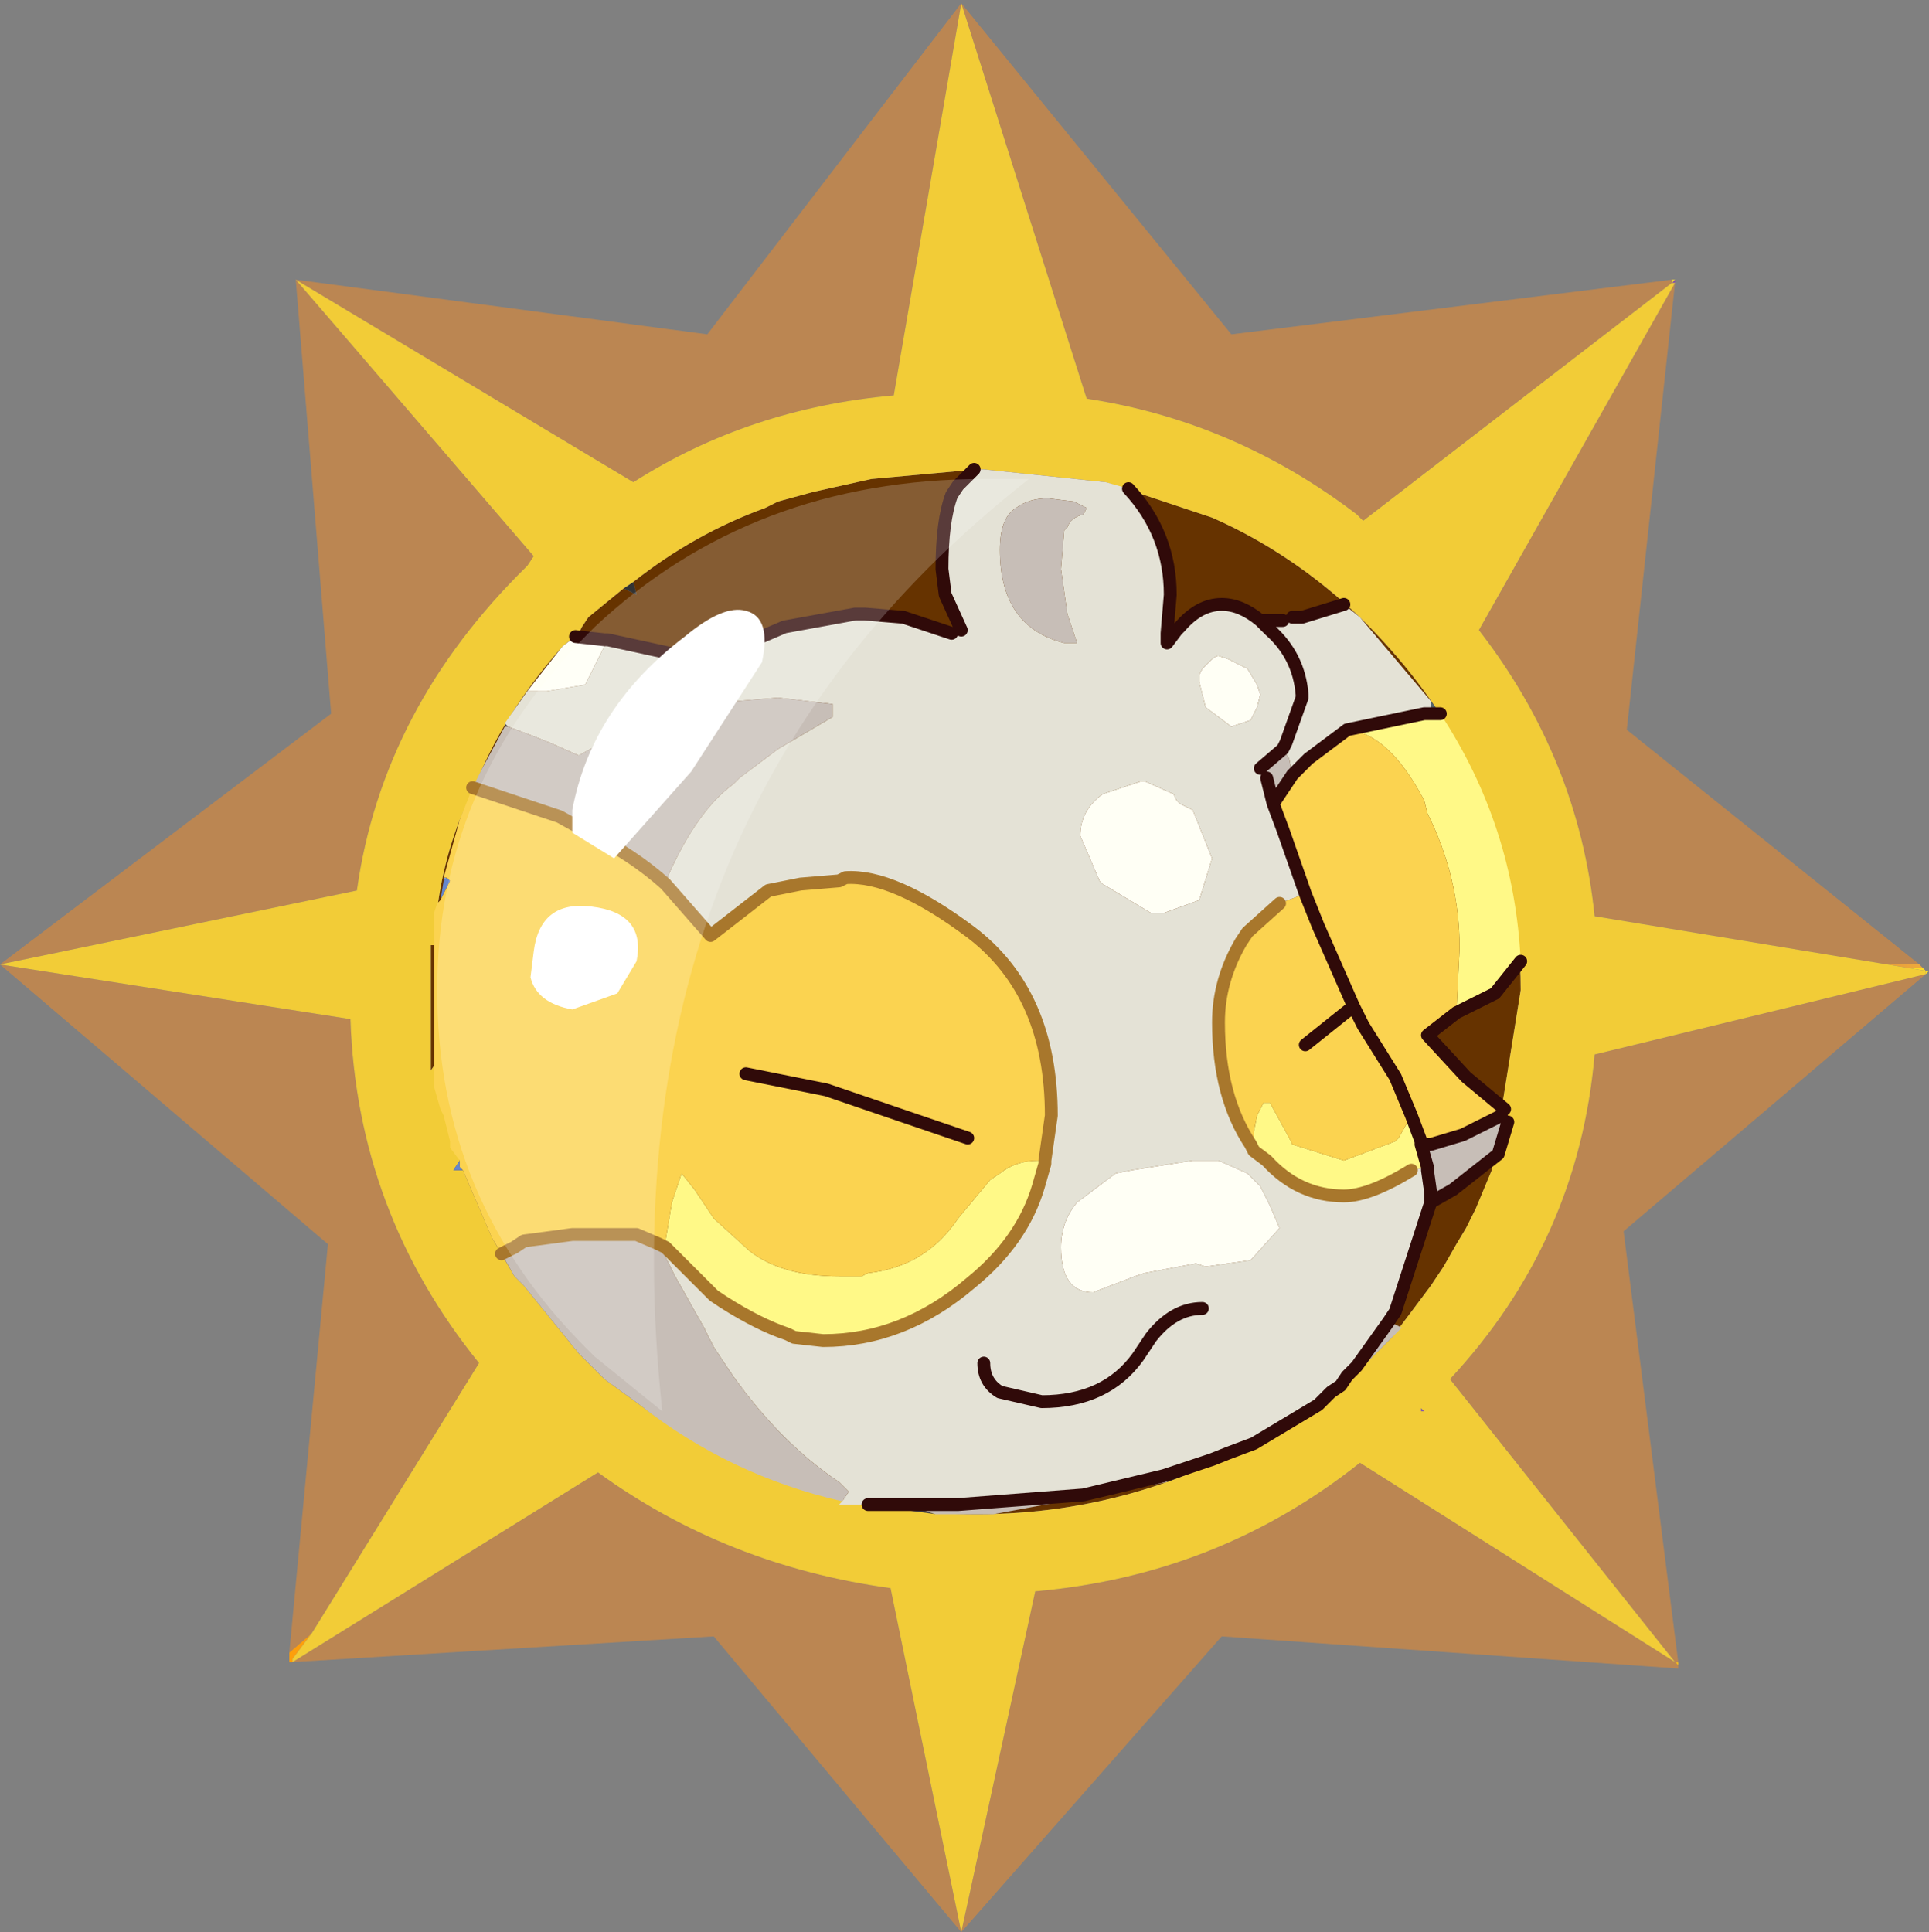 <?xml version="1.0" encoding="UTF-8" standalone="no"?>
<svg xmlns:ffdec="https://www.free-decompiler.com/flash" xmlns:xlink="http://www.w3.org/1999/xlink" ffdec:objectType="frame" height="30.05px" width="30.0px" xmlns="http://www.w3.org/2000/svg">
  <rect width="100%" height="100%" fill="#808080" stroke="none"/>
  <g transform="matrix(1.0, 0.0, 0.0, 1.0, 0.0, 0.0)">
    <use ffdec:characterId="1" height="30.0" transform="matrix(1.0, 0.0, 0.0, 1.0, 0.0, 0.0)" width="30.0" xlink:href="#shape0"/>
    <use ffdec:characterId="3" height="30.0" transform="matrix(1.0, 0.0, 0.0, 1.0, 0.0, 0.05)" width="30.0" xlink:href="#sprite0"/>
  </g>
  <defs>
    <g id="shape0" transform="matrix(1.0, 0.0, 0.0, 1.0, 0.0, 0.0)">
      <path d="M0.0 0.0 L30.0 0.0 30.0 30.0 0.0 30.0 0.0 0.0" fill="#33cc66" fill-opacity="0.0" fill-rule="evenodd" stroke="none"/>
    </g>
    <g id="sprite0" transform="matrix(1.0, 0.0, 0.0, 1.0, 0.0, 0.0)">
      <use ffdec:characterId="2" height="30.0" transform="matrix(1.0, 0.0, 0.0, 1.0, 0.0, 0.0)" width="30.0" xlink:href="#shape1"/>
    </g>
    <g id="shape1" transform="matrix(1.0, 0.0, 0.0, 1.0, 0.0, 0.0)">
      <path d="M26.05 4.35 L26.0 4.35 26.05 4.3 26.05 4.35" fill="url(#gradient0)" fill-rule="evenodd" stroke="none"/>
      <path d="M26.05 4.3 L26.0 4.35 26.0 4.3 26.05 4.3" fill="url(#gradient1)" fill-rule="evenodd" stroke="none"/>
      <path d="M29.35 14.95 L29.85 14.95 29.9 15.0 29.65 15.0 29.35 14.95" fill="url(#gradient2)" fill-rule="evenodd" stroke="none"/>
      <path d="M29.95 15.1 L29.95 15.05 29.65 15.0 29.9 15.0 29.95 15.05 30.0 15.05 29.95 15.1 M26.1 25.8 L26.1 25.85 26.05 25.8 26.1 25.8" fill="url(#gradient3)" fill-rule="evenodd" stroke="none"/>
      <path d="M22.1 21.9 L22.1 21.85 22.15 21.9 22.1 21.9" fill="url(#gradient4)" fill-rule="evenodd" stroke="none"/>
      <path d="M4.55 25.8 L4.5 25.8 4.5 25.65 4.85 25.35 4.55 25.75 4.55 25.8" fill="url(#gradient5)" fill-rule="evenodd" stroke="none"/>
      <path d="M9.85 9.0 Q10.8 8.25 11.9 7.85 L12.1 7.75 12.65 7.6 13.55 7.4 15.2 7.25 15.3 7.25 17.2 7.45 18.85 8.0 Q20.1 8.55 21.15 9.55 23.65 12.0 23.65 15.35 L23.2 18.15 22.95 18.75 22.8 19.05 22.65 19.3 22.45 19.65 22.25 19.95 21.65 20.75 21.55 20.85 21.2 21.2 20.95 21.4 20.1 22.05 Q17.8 23.5 15.2 23.5 12.2 23.5 9.95 21.8 L9.4 21.4 9.15 21.15 9.0 21.0 8.15 19.95 8.0 19.8 7.65 19.2 7.2 18.15 7.05 18.15 7.15 18.0 7.1 17.8 7.0 17.6 6.9 17.15 6.85 16.85 6.8 16.55 6.8 16.45 6.7 16.6 6.7 15.55 6.7 15.35 6.7 14.65 6.75 14.65 Q6.8 13.6 7.15 12.7 L7.5 11.9 Q7.95 10.9 8.75 10.0 L9.0 9.8 9.05 9.7 9.15 9.55 9.7 9.1 9.9 9.2 9.85 9.0" fill="#663300" fill-rule="evenodd" stroke="none"/>
      <path d="M9.85 9.0 L9.9 9.2 9.7 9.1 9.85 9.0" fill="#333333" fill-rule="evenodd" stroke="none"/>
      <path d="M26.0 4.3 L26.0 4.35 21.2 8.05 21.1 7.95 Q19.2 6.5 16.9 6.15 L14.95 0.0 19.15 5.15 26.0 4.3 M29.35 14.95 L24.8 14.2 Q24.55 11.75 23.0 9.75 L26.05 4.35 25.3 11.3 29.85 14.95 29.35 14.95 M29.95 15.1 L25.25 19.1 26.1 25.8 26.05 25.8 26.1 25.85 26.1 25.9 19.0 25.4 14.95 30.0 11.1 25.4 4.55 25.8 9.3 22.85 Q11.3 24.3 13.85 24.65 L14.95 30.0 16.1 24.7 Q18.95 24.45 21.15 22.7 L26.05 25.8 22.55 21.4 Q24.55 19.25 24.8 16.35 L29.95 15.1 M4.5 25.65 L5.1 19.3 0.0 14.95 5.15 11.05 4.6 4.3 11.0 5.15 14.95 0.0 13.9 6.1 Q11.65 6.3 9.85 7.45 L4.6 4.3 8.3 8.6 8.2 8.75 Q5.95 10.95 5.55 13.8 L0.0 14.95 5.45 15.8 Q5.55 18.8 7.45 21.15 L4.85 25.35 4.5 25.65" fill="#bb8652" fill-rule="evenodd" stroke="none"/>
      <path d="M26.0 4.35 L26.05 4.35 23.0 9.75 Q24.55 11.75 24.8 14.2 L29.35 14.95 29.65 15.0 29.95 15.05 29.95 15.1 24.8 16.35 Q24.55 19.25 22.55 21.4 L26.05 25.8 21.15 22.7 Q18.95 24.45 16.1 24.7 L14.95 30.0 13.85 24.65 Q11.3 24.3 9.3 22.85 L4.55 25.8 4.55 25.75 4.85 25.35 7.45 21.15 Q5.55 18.8 5.45 15.8 L0.0 14.95 5.55 13.8 Q5.95 10.95 8.2 8.75 L8.3 8.6 4.6 4.3 9.85 7.45 Q11.65 6.3 13.9 6.1 L14.95 0.0 16.9 6.15 Q19.2 6.5 21.1 7.95 L21.2 8.05 26.0 4.35 M9.7 9.1 L9.15 9.55 9.05 9.7 9.0 9.8 8.75 10.0 Q7.95 10.9 7.5 11.9 L7.15 12.7 Q6.8 13.6 6.75 14.65 L6.7 14.65 6.7 15.35 6.7 15.55 6.7 16.6 6.8 16.45 6.8 16.55 6.85 16.85 6.9 17.15 7.0 17.6 7.1 17.8 7.15 18.0 7.05 18.15 7.2 18.15 7.65 19.2 8.0 19.8 8.15 19.95 9.0 21.0 9.15 21.15 9.4 21.4 9.95 21.8 Q12.2 23.5 15.2 23.5 17.8 23.5 20.1 22.05 L20.95 21.4 21.2 21.2 21.55 20.85 21.65 20.75 22.25 19.95 22.45 19.65 22.65 19.3 22.8 19.05 22.95 18.75 23.2 18.15 23.65 15.35 Q23.65 12.0 21.15 9.55 20.1 8.55 18.85 8.0 L17.2 7.45 15.3 7.25 15.2 7.25 13.55 7.4 12.65 7.6 12.1 7.75 11.9 7.85 Q10.8 8.25 9.85 9.0 L9.7 9.1 M22.1 21.9 L22.15 21.9 22.1 21.85 22.1 21.9" fill="#f2cc37" fill-rule="evenodd" stroke="none"/>
      <path d="M22.25 11.05 L22.25 10.85 22.4 11.05 22.25 11.05" fill="#54656d" fill-rule="evenodd" stroke="none"/>
      <path d="M18.3 9.75 L18.15 9.95 18.15 9.8 18.3 9.75 M9.45 9.9 L9.4 10.0 9.4 9.9 9.45 9.9 M7.85 11.2 L7.9 11.25 7.85 11.25 7.85 11.2 M10.35 19.35 L10.3 19.4 10.25 19.3 10.35 19.35 M13.5 23.35 L13.55 23.35 14.1 23.35 14.55 23.5 13.5 23.35 M19.1 22.55 L19.5 22.4 19.1 22.6 19.1 22.55" fill="#41434f" fill-rule="evenodd" stroke="none"/>
      <path d="M19.5 17.85 L19.45 17.75 19.5 17.8 19.5 17.85 M6.9 13.6 L6.95 13.6 6.9 13.65 6.9 13.6" fill="#7da2e8" fill-rule="evenodd" stroke="none"/>
      <path d="M6.95 13.6 L7.0 13.65 6.85 13.95 6.9 13.65 6.95 13.6 M7.15 18.0 L7.15 18.1 7.2 18.15 7.05 18.15 7.15 18.0" fill="#6687cc" fill-rule="evenodd" stroke="none"/>
      <path d="M18.1 22.9 L18.85 22.65 19.1 22.55 19.1 22.6 18.9 22.7 18.15 23.0 18.1 22.9 M20.85 21.5 L20.95 21.35 21.1 21.2 21.15 21.25 20.95 21.4 20.85 21.5" fill="#312a31" fill-rule="evenodd" stroke="none"/>
      <path d="M9.4 10.0 L9.1 10.6 8.5 10.7 8.2 10.7 8.75 10.0 8.95 9.85 9.4 9.9 9.4 10.0 M19.55 10.6 L19.6 10.75 19.55 10.95 19.45 11.15 19.15 11.25 18.75 10.95 18.65 10.55 18.65 10.45 18.7 10.35 18.8 10.25 Q18.9 10.15 18.95 10.15 L19.1 10.2 19.4 10.35 19.55 10.6 M18.25 12.3 L18.3 12.4 18.35 12.45 18.55 12.55 18.85 13.3 18.65 13.95 18.1 14.15 18.0 14.15 17.9 14.15 17.15 13.7 17.1 13.65 16.8 12.95 Q16.8 12.55 17.15 12.3 L17.75 12.1 17.8 12.1 18.25 12.3 M17.6 18.15 L18.55 18.0 18.65 18.0 18.9 18.0 18.95 18.0 19.4 18.2 19.6 18.4 19.75 18.7 19.9 19.05 19.45 19.55 18.75 19.65 18.6 19.6 17.8 19.75 17.65 19.8 17.0 20.05 Q16.5 20.05 16.5 19.35 16.5 18.95 16.75 18.65 L17.35 18.2 17.6 18.15" fill="#fffff5" fill-rule="evenodd" stroke="none"/>
      <path d="M19.95 11.6 L20.0 11.5 20.25 10.8 20.25 10.75 Q20.2 10.15 19.75 9.75 L19.6 9.6 19.75 9.75 Q20.2 10.15 20.25 10.75 L20.25 10.8 20.0 11.5 19.95 11.6 19.6 11.9 19.7 12.05 19.8 12.45 19.95 12.85 20.3 13.85 19.9 14.0 19.4 14.45 19.3 14.6 Q18.95 15.2 18.95 15.85 18.95 17.0 19.45 17.75 L19.5 17.85 19.7 18.0 Q20.2 18.55 20.9 18.55 21.3 18.55 21.95 18.15 L22.2 18.1 22.2 18.15 22.25 18.5 22.25 18.65 21.7 20.35 21.6 20.5 21.1 21.2 20.95 21.35 20.85 21.5 20.7 21.6 20.5 21.8 19.5 22.4 19.1 22.55 18.85 22.65 18.1 22.9 16.85 23.2 14.9 23.35 14.1 23.35 13.55 23.35 13.5 23.35 13.05 23.35 13.1 23.3 13.2 23.15 13.05 23.0 Q12.15 22.4 11.4 21.35 L11.1 20.9 10.95 20.6 10.5 19.8 10.3 19.4 10.35 19.35 11.1 20.1 11.25 20.2 Q11.8 20.55 12.25 20.7 L12.35 20.75 12.8 20.8 Q14.05 20.8 15.1 19.9 15.9 19.25 16.15 18.4 L16.25 18.05 16.25 18.0 16.35 17.3 Q16.35 15.4 15.1 14.45 13.9 13.55 13.15 13.6 L13.05 13.65 12.45 13.7 11.95 13.8 11.05 14.5 10.35 13.7 10.4 13.55 Q10.85 12.55 11.4 12.15 L11.5 12.05 12.1 11.6 12.95 11.1 12.95 10.9 12.1 10.8 10.9 10.9 10.2 11.05 9.9 11.2 9.0 11.7 8.55 11.5 8.3 11.4 7.9 11.25 7.85 11.2 8.2 10.7 8.5 10.7 9.1 10.6 9.4 10.0 9.45 9.9 10.6 10.15 10.75 10.15 11.85 9.85 12.2 9.7 13.3 9.5 13.45 9.5 14.05 9.55 14.8 9.8 14.95 9.75 14.7 9.2 14.65 8.8 Q14.65 8.05 14.8 7.65 L14.9 7.5 15.15 7.25 15.2 7.25 15.3 7.25 17.2 7.45 17.55 7.55 Q18.2 8.25 18.2 9.2 L18.15 9.8 18.15 9.95 18.3 9.75 18.35 9.7 Q18.65 9.35 19.0 9.35 19.3 9.35 19.6 9.6 L19.95 9.6 20.1 9.55 20.25 9.55 20.9 9.35 21.15 9.55 22.25 10.85 22.25 11.05 22.15 11.05 20.95 11.3 20.35 11.75 20.1 12.0 20.05 11.75 19.95 11.6 M15.8 7.85 Q15.55 8.0 15.55 8.5 15.55 9.7 16.55 9.95 L16.75 9.95 16.6 9.5 16.5 8.8 16.55 8.2 16.6 8.15 Q16.65 8.0 16.85 7.95 L16.9 7.85 16.7 7.75 16.3 7.7 Q16.0 7.7 15.8 7.85 M19.55 10.6 L19.4 10.35 19.1 10.2 18.95 10.15 Q18.9 10.15 18.8 10.25 L18.7 10.35 18.65 10.45 18.65 10.55 18.75 10.95 19.15 11.25 19.45 11.15 19.55 10.95 19.6 10.75 19.55 10.6 M18.25 12.3 L17.8 12.1 17.75 12.1 17.15 12.3 Q16.8 12.55 16.8 12.95 L17.1 13.65 17.15 13.7 17.9 14.15 18.0 14.15 18.1 14.15 18.65 13.95 18.85 13.3 18.55 12.55 18.35 12.45 18.3 12.4 18.25 12.3 M17.6 18.15 L17.35 18.2 16.75 18.65 Q16.5 18.95 16.5 19.35 16.5 20.05 17.0 20.05 L17.65 19.8 17.8 19.75 18.6 19.6 18.75 19.65 19.45 19.55 19.9 19.05 19.75 18.7 19.6 18.4 19.4 18.2 18.95 18.0 18.9 18.0 18.65 18.0 18.55 18.0 17.6 18.15 M15.3 21.15 Q15.3 21.45 15.55 21.6 L16.2 21.75 Q17.2 21.75 17.7 21.05 L17.9 20.75 Q18.25 20.3 18.7 20.3 18.25 20.3 17.9 20.75 L17.7 21.05 Q17.2 21.75 16.2 21.75 L15.55 21.6 Q15.3 21.45 15.3 21.15" fill="#e4e2d6" fill-rule="evenodd" stroke="none"/>
      <path d="M20.95 11.3 L22.15 11.05 22.25 11.05 22.4 11.05 Q23.55 12.8 23.65 14.9 L23.25 15.4 22.65 15.7 22.7 14.7 Q22.7 13.6 22.2 12.6 L22.15 12.4 Q21.6 11.35 20.95 11.3 M16.25 18.05 L16.15 18.4 Q15.9 19.25 15.1 19.9 14.05 20.8 12.8 20.8 L12.35 20.75 12.25 20.7 Q11.8 20.55 11.25 20.2 L11.1 20.1 10.35 19.35 10.35 19.25 10.45 18.65 10.5 18.5 10.6 18.2 10.8 18.45 11.1 18.9 11.65 19.4 Q12.15 19.8 13.05 19.8 L13.4 19.8 13.5 19.75 Q14.4 19.65 14.9 18.9 L15.4 18.3 15.55 18.2 Q15.8 18.0 16.15 18.0 L16.25 18.05 M22.2 18.1 L21.95 18.15 Q21.3 18.55 20.9 18.55 20.2 18.55 19.7 18.0 L19.5 17.85 19.5 17.8 19.5 17.55 19.55 17.3 19.65 17.1 19.75 17.1 20.05 17.65 20.1 17.75 20.9 18.0 21.7 17.7 21.75 17.65 21.95 17.3 22.1 17.7 22.1 17.75 22.2 18.1" fill="#fff987" fill-rule="evenodd" stroke="none"/>
      <path d="M20.1 12.0 L20.35 11.75 20.95 11.3 Q21.6 11.35 22.15 12.4 L22.2 12.6 Q22.7 13.6 22.7 14.7 L22.65 15.7 22.2 16.05 22.8 16.7 23.4 17.2 23.35 17.3 22.75 17.6 22.25 17.75 22.1 17.75 22.1 17.7 21.95 17.3 21.7 16.7 21.2 15.9 21.05 15.6 20.5 14.35 20.3 13.85 20.5 14.35 21.05 15.6 21.2 15.9 21.7 16.7 21.95 17.3 21.75 17.65 21.7 17.7 20.9 18.0 20.1 17.75 20.05 17.65 19.75 17.1 19.65 17.1 19.55 17.3 19.5 17.55 19.5 17.8 19.45 17.75 Q18.95 17.0 18.95 15.85 18.95 15.2 19.3 14.6 L19.4 14.45 19.9 14.0 20.3 13.85 19.95 12.85 19.8 12.45 20.1 12.0 M10.35 13.7 L11.05 14.5 11.95 13.8 12.45 13.7 13.05 13.65 13.15 13.6 Q13.9 13.55 15.1 14.45 16.35 15.4 16.35 17.3 L16.25 18.0 16.25 18.05 16.15 18.0 Q15.8 18.0 15.55 18.2 L15.4 18.3 14.9 18.9 Q14.4 19.65 13.5 19.75 L13.4 19.8 13.05 19.8 Q12.15 19.8 11.65 19.4 L11.1 18.9 10.8 18.45 10.6 18.2 10.5 18.5 10.45 18.65 10.35 19.25 10.35 19.35 10.25 19.3 9.9 19.15 9.35 19.15 8.9 19.15 8.15 19.25 8.0 19.35 7.8 19.45 7.65 19.2 7.2 18.15 7.15 18.1 7.15 18.0 7.0 17.8 7.0 17.7 6.9 17.3 6.85 17.2 6.75 16.85 6.75 14.15 6.8 14.0 6.85 13.95 7.0 13.65 6.95 13.6 6.9 13.6 7.15 12.7 7.35 12.2 8.7 12.65 9.15 12.9 Q9.85 13.25 10.35 13.7 M20.3 16.2 L21.05 15.6 20.3 16.2 M11.6 16.65 L12.85 16.9 15.05 17.65 12.85 16.9 11.6 16.65" fill="#fbd350" fill-rule="evenodd" stroke="none"/>
      <path d="M19.95 11.6 L20.05 11.75 20.1 12.0 19.8 12.45 19.7 12.05 19.6 11.9 19.95 11.6 M7.9 11.25 L8.3 11.4 8.55 11.5 9.0 11.7 9.9 11.2 10.2 11.05 10.9 10.9 12.1 10.8 12.95 10.9 12.95 11.1 12.1 11.6 11.5 12.05 11.4 12.15 Q10.85 12.55 10.4 13.55 L10.35 13.7 Q9.85 13.25 9.15 12.9 L8.7 12.65 7.35 12.2 7.5 11.9 7.85 11.25 7.9 11.25 M10.3 19.4 L10.5 19.8 10.95 20.6 11.1 20.9 11.4 21.35 Q12.15 22.4 13.05 23.0 L13.2 23.15 13.1 23.3 Q11.35 22.9 9.95 21.8 L9.4 21.4 9.15 21.15 9.0 21.0 8.15 19.95 8.0 19.8 7.8 19.45 8.0 19.35 8.15 19.25 8.9 19.15 9.35 19.15 9.9 19.15 10.25 19.3 10.3 19.4 M14.1 23.35 L14.9 23.35 16.85 23.2 18.1 22.9 18.15 23.0 15.45 23.5 14.6 23.5 14.55 23.5 14.1 23.35 M21.1 21.2 L21.6 20.5 21.8 20.6 21.65 20.75 21.55 20.85 21.2 21.2 21.15 21.25 21.1 21.2 M22.25 18.65 L22.25 18.5 22.2 18.15 22.2 18.1 22.1 17.75 22.25 17.75 22.75 17.6 23.35 17.3 23.45 17.4 23.3 17.9 22.6 18.45 22.25 18.65 M15.8 7.85 Q16.0 7.7 16.3 7.7 L16.7 7.75 16.9 7.85 16.85 7.95 Q16.65 8.0 16.6 8.15 L16.55 8.2 16.5 8.8 16.6 9.5 16.75 9.95 16.55 9.95 Q15.55 9.7 15.55 8.5 15.55 8.0 15.8 7.85" fill="#c7beb7" fill-rule="evenodd" stroke="none"/>
      <path d="M19.6 9.6 L19.75 9.75 Q20.2 10.15 20.25 10.75 L20.25 10.8 20.0 11.5 19.95 11.6 19.6 11.9 M20.1 12.0 L20.35 11.75 20.95 11.3 22.15 11.05 22.25 11.05 22.4 11.05 M20.9 9.35 L20.25 9.55 20.1 9.55 M19.95 9.6 L19.6 9.6 Q19.3 9.35 19.0 9.35 18.65 9.35 18.35 9.7 L18.3 9.75 18.15 9.95 18.15 9.8 18.2 9.2 Q18.2 8.25 17.55 7.55 M15.15 7.25 L14.9 7.5 14.8 7.65 Q14.65 8.05 14.65 8.8 L14.7 9.2 14.95 9.75 M14.8 9.8 L14.05 9.55 13.45 9.5 13.3 9.5 12.2 9.7 11.85 9.85 10.75 10.15 10.6 10.15 9.45 9.9 9.4 9.9 8.95 9.85 M13.5 23.35 L13.55 23.35 14.1 23.35 14.9 23.35 16.85 23.2 18.1 22.9 18.85 22.65 19.1 22.55 19.5 22.4 20.5 21.8 20.7 21.6 20.85 21.5 20.95 21.35 21.1 21.2 21.6 20.5 21.7 20.35 22.25 18.65 22.25 18.5 22.2 18.15 22.2 18.1 22.1 17.75 22.25 17.75 22.75 17.6 23.35 17.3 M20.3 13.85 L19.95 12.85 19.8 12.45 19.7 12.05 M22.65 15.7 L23.25 15.4 23.65 14.9 M20.3 13.85 L20.5 14.35 21.05 15.6 21.2 15.9 21.7 16.7 21.95 17.3 22.1 17.7 22.1 17.75 M23.4 17.2 L22.8 16.7 22.2 16.05 22.65 15.7 M21.05 15.6 L20.3 16.2 M22.25 18.65 L22.6 18.45 23.3 17.9 23.45 17.4 M18.3 9.75 L18.15 9.8 M15.05 17.65 L12.85 16.9 11.6 16.65 M18.7 20.3 Q18.25 20.3 17.9 20.75 L17.7 21.05 Q17.2 21.75 16.2 21.75 L15.55 21.6 Q15.3 21.45 15.3 21.15 M19.8 12.45 L20.1 12.0" fill="none" stroke="#300a09" stroke-linecap="round" stroke-linejoin="round" stroke-width="0.2"/>
      <path d="M10.35 13.7 L11.05 14.5 11.95 13.8 12.45 13.7 13.05 13.65 13.15 13.6 Q13.9 13.55 15.1 14.45 16.35 15.4 16.35 17.3 L16.25 18.0 16.25 18.05 16.15 18.4 Q15.9 19.25 15.1 19.9 14.05 20.8 12.8 20.8 L12.35 20.75 12.25 20.7 Q11.8 20.55 11.25 20.2 L11.1 20.1 10.35 19.35 10.25 19.3 9.9 19.15 9.35 19.15 8.9 19.15 8.15 19.25 8.0 19.35 7.8 19.45 M21.95 18.15 Q21.3 18.55 20.9 18.55 20.2 18.55 19.7 18.0 L19.5 17.85 19.45 17.75 Q18.95 17.0 18.95 15.85 18.95 15.2 19.3 14.6 L19.4 14.45 19.9 14.0 M7.35 12.2 L8.7 12.65 9.15 12.9 Q9.85 13.25 10.35 13.7" fill="none" stroke="#a8772c" stroke-linecap="round" stroke-linejoin="round" stroke-width="0.2"/>
      <path d="M16.0 7.4 Q9.3 12.65 10.3 21.9 L9.25 21.05 9.1 20.9 Q6.8 18.6 6.8 15.35 6.8 12.15 9.15 9.8 L9.25 9.7 Q11.7 7.4 15.3 7.4 L16.0 7.4" fill="#ffffff" fill-opacity="0.2" fill-rule="evenodd" stroke="none"/>
      <path d="M11.85 10.25 L10.75 11.95 9.55 13.3 8.9 12.9 8.9 12.55 Q9.2 10.95 10.65 9.85 11.25 9.35 11.6 9.45 12.0 9.55 11.85 10.25 M9.9 14.9 L9.6 15.4 8.9 15.65 Q8.35 15.55 8.25 15.15 L8.3 14.75 Q8.4 13.95 9.2 14.05 10.05 14.15 9.9 14.9" fill="#ffffff" fill-rule="evenodd" stroke="none"/>
    </g>
    <linearGradient gradientTransform="matrix(0.005, 0.0, 0.0, 0.006, 25.85, 9.55)" gradientUnits="userSpaceOnUse" id="gradient0" spreadMethod="pad" x1="-819.2" x2="819.2">
      <stop offset="0.0" stop-color="#5f2288"/>
      <stop offset="1.0" stop-color="#a276cd"/>
    </linearGradient>
    <linearGradient gradientTransform="matrix(0.007, 0.0, 0.0, 0.005, 20.5, 4.25)" gradientUnits="userSpaceOnUse" id="gradient1" spreadMethod="pad" x1="-819.2" x2="819.2">
      <stop offset="0.0" stop-color="#fd9b0b"/>
      <stop offset="1.0" stop-color="#fde42b"/>
    </linearGradient>
    <linearGradient gradientTransform="matrix(0.005, 0.0, 0.0, 0.007, 26.1, 20.35)" gradientUnits="userSpaceOnUse" id="gradient2" spreadMethod="pad" x1="-819.2" x2="819.2">
      <stop offset="0.0" stop-color="#8d010c"/>
      <stop offset="1.0" stop-color="#f2b03f"/>
    </linearGradient>
    <linearGradient gradientTransform="matrix(0.005, 0.0, 0.0, 0.007, 26.1, 20.35)" gradientUnits="userSpaceOnUse" id="gradient3" spreadMethod="pad" x1="-819.2" x2="819.2">
      <stop offset="0.0" stop-color="#fd9e0c"/>
      <stop offset="1.0" stop-color="#fddd27"/>
    </linearGradient>
    <linearGradient gradientTransform="matrix(0.007, 0.0, 0.0, 0.005, 20.5, 25.9)" gradientUnits="userSpaceOnUse" id="gradient4" spreadMethod="pad" x1="-819.2" x2="819.2">
      <stop offset="0.0" stop-color="#65298e"/>
      <stop offset="1.0" stop-color="#9a6cc5"/>
    </linearGradient>
    <linearGradient gradientTransform="matrix(0.006, 0.0, 0.0, 0.005, 9.7, 25.95)" gradientUnits="userSpaceOnUse" id="gradient5" spreadMethod="pad" x1="-819.2" x2="819.2">
      <stop offset="0.0" stop-color="#fd9e0c"/>
      <stop offset="1.0" stop-color="#fddd27"/>
    </linearGradient>
  </defs>
</svg>
